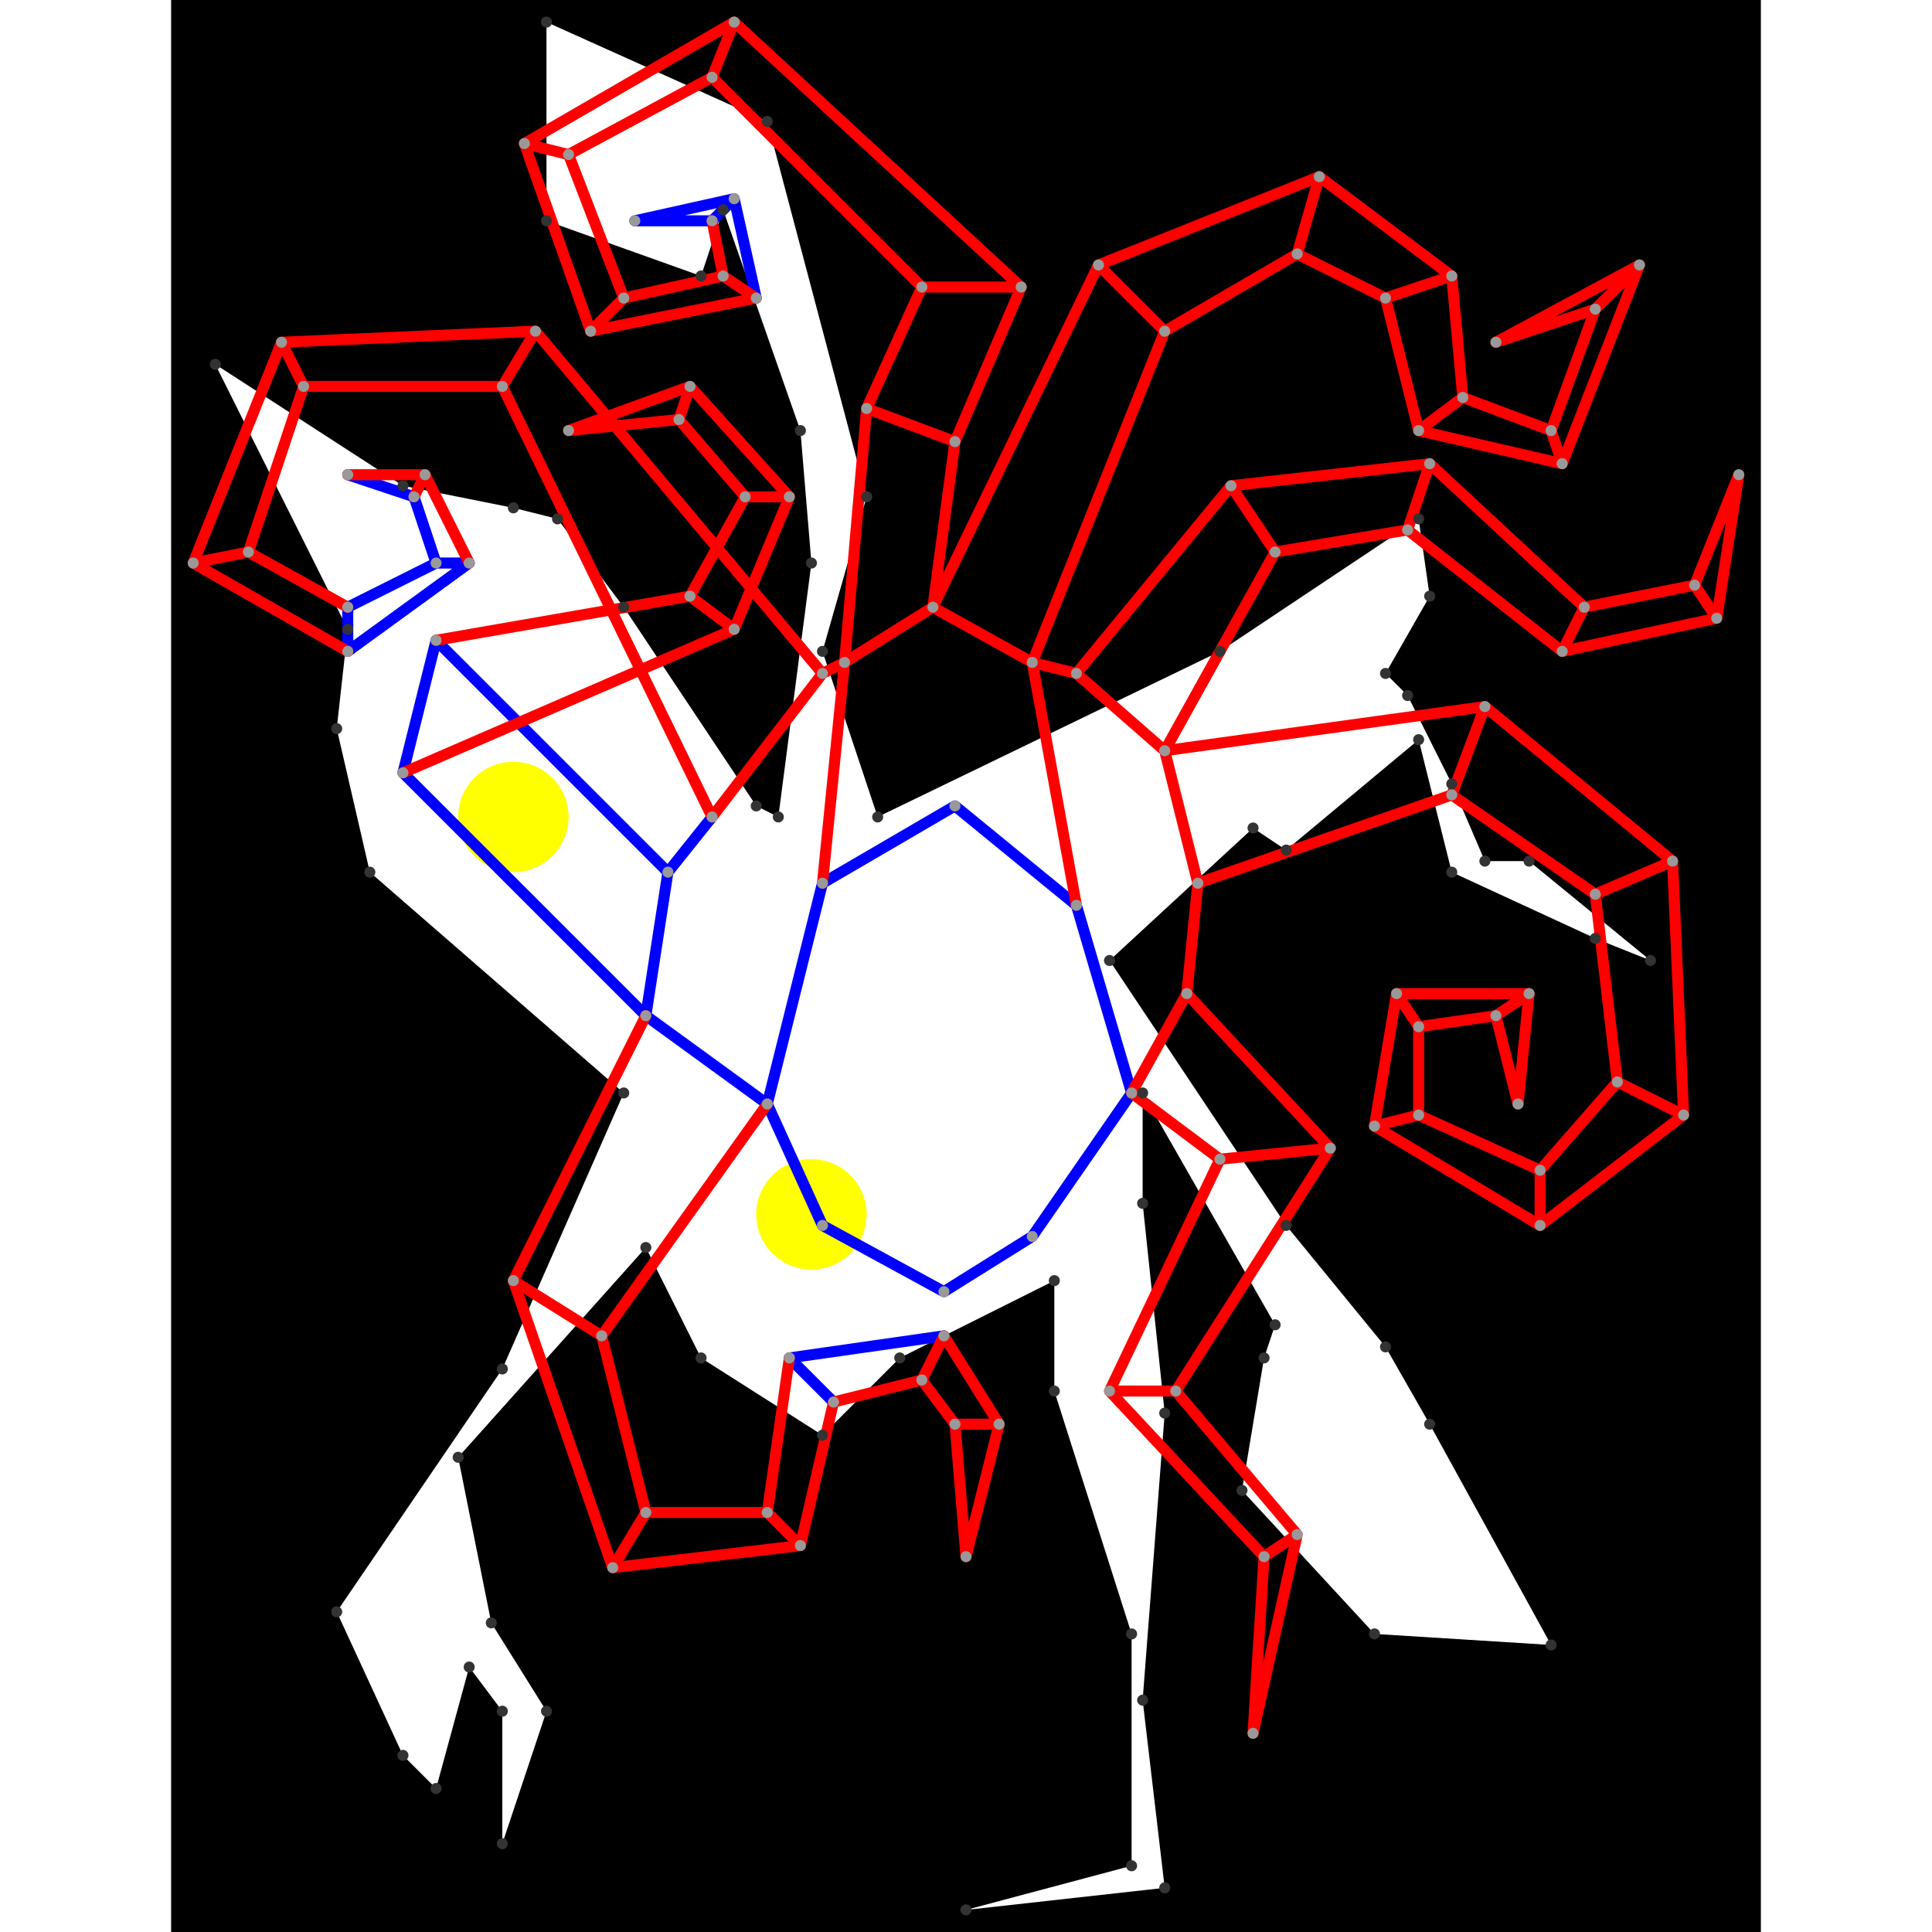 <svg height="500" viewBox="-2 -2 144 175" width="500" xmlns="http://www.w3.org/2000/svg">
<path class="hole" d="M2 31L14 55L13 64L16 77L39 97L28 122L13 144L19 157L22 160L25 149L28 153L28 165L32 153L27 145L24 130L41 111L46 121L57 128L64 121L78 114L78 124L85 146L85 167L70 171L88 169L86 152L88 126L86 107L86 97L98 118L97 121L95 133L107 146L123 147L112 127L108 120L99 109L83 85L96 73L99 75L111 65L114 77L127 83L132 85L121 76L117 76L114 69L110 61L108 59L112 52L111 45L93 57L62 72L57 57L61 43L52 9L32 0L32 18L46 23L48 17L55 37L56 49L53 72L51 71L39 53L33 45L29 44L19 42M-2 -2L142 -2L142 173L-2 173" style="fill:#00000066;fill-rule:evenodd;"/>
<circle cx="56" cy="108" r="5" style="fill:#ffff0066;" title="Globalist"/>
<circle cx="29" cy="72" r="5" style="fill:#ffff0066;" title="Globalist"/>
<path class="ok" d="M14 41L20 43M14 53L14 57M14 53L22 49M14 57L25 49M19 68L22 56M19 68L41 90M20 43L22 49M22 49L25 49M22 56L43 77M40 18L47 18M40 18L49 16M41 90L43 77M41 90L52 98M43 77L47 72M47 18L49 16M49 16L51 25M52 98L57 78M52 98L57 109M54 121L58 125M54 121L68 119M57 78L69 71M57 109L68 115M68 115L76 110M69 71L80 80M76 110L85 97M80 80L85 97" style="stroke:#0000ff;stroke-linecap:round"/>
<path class="out" d="M0 49L5 48M0 49L8 29M0 49L14 57M5 48L10 33M5 48L14 53M8 29L10 33M8 29L31 28M10 33L28 33M14 41L21 41M19 68L49 55M20 43L21 41M21 41L25 49M22 56L45 52M28 33L31 28M28 33L47 72M29 114L37 119M29 114L38 140M29 114L41 90M30 11L34 12M30 11L36 28M30 11L49 0M31 28L57 59M34 12L39 25M34 12L47 5M34 37L44 36M34 37L45 33M36 28L39 25M36 28L51 25M37 119L41 135M37 119L52 98M38 140L41 135M38 140L55 138M39 25L48 23M41 135L52 135M44 36L45 33M44 36L50 43M45 33L54 43M45 52L49 55M45 52L50 43M47 5L49 0M47 5L66 24M47 18L48 23M47 72L57 59M48 23L51 25M49 0L75 24M49 55L54 43M50 43L54 43M52 135L54 121M52 135L55 138M55 138L58 125M57 59L59 58M57 78L59 58M58 125L66 123M59 58L61 35M59 58L67 53M61 35L66 24M61 35L69 38M66 24L75 24M66 123L68 119M66 123L69 127M67 53L69 38M67 53L76 58M67 53L82 22M68 119L73 127M69 38L75 24M69 127L70 139M69 127L73 127M70 139L73 127M76 58L80 59M76 58L80 80M76 58L88 28M80 59L88 66M80 59L94 42M82 22L88 28M82 22L102 14M83 124L89 124M83 124L93 103M83 124L97 139M85 97L90 88M85 97L93 103M88 28L100 21M88 66L91 78M88 66L98 48M88 66L117 62M89 124L100 137M89 124L103 102M90 88L91 78M90 88L103 102M91 78L114 70M93 103L103 102M94 42L98 48M94 42L112 40M96 155L97 139M96 155L100 137M97 139L100 137M98 48L110 46M100 21L102 14M100 21L108 25M102 14L114 23M107 100L109 88M107 100L111 99M107 100L122 109M108 25L111 37M108 25L114 23M109 88L111 91M109 88L121 88M110 46L112 40M110 46L124 57M111 37L115 34M111 37L124 40M111 91L111 99M111 91L118 90M111 99L122 104M112 40L126 53M114 23L115 34M114 70L117 62M114 70L127 79M115 34L123 37M117 62L134 76M118 29L127 26M118 29L131 22M118 90L120 98M118 90L121 88M120 98L121 88M122 104L122 109M122 104L129 96M122 109L135 99M123 37L124 40M123 37L127 26M124 40L131 22M124 57L126 53M124 57L138 54M126 53L136 51M127 26L131 22M127 79L129 96M127 79L134 76M129 96L135 99M134 76L135 99M136 51L138 54M136 51L140 41M138 54L140 41" style="stroke:#ff0000;stroke-linecap:round"/>
<g fill="#333333">
<circle cx="2" cy="31" r="0.5" tabindex="0">
<title>
hole:0
</title>
</circle>
<circle cx="14" cy="55" r="0.5" tabindex="1">
<title>
hole:1
</title>
</circle>
<circle cx="13" cy="64" r="0.5" tabindex="2">
<title>
hole:2
</title>
</circle>
<circle cx="16" cy="77" r="0.5" tabindex="3">
<title>
hole:3
</title>
</circle>
<circle cx="39" cy="97" r="0.5" tabindex="4">
<title>
hole:4
</title>
</circle>
<circle cx="28" cy="122" r="0.5" tabindex="5">
<title>
hole:5
</title>
</circle>
<circle cx="13" cy="144" r="0.5" tabindex="6">
<title>
hole:6
</title>
</circle>
<circle cx="19" cy="157" r="0.5" tabindex="7">
<title>
hole:7
</title>
</circle>
<circle cx="22" cy="160" r="0.5" tabindex="8">
<title>
hole:8
</title>
</circle>
<circle cx="25" cy="149" r="0.5" tabindex="9">
<title>
hole:9
</title>
</circle>
<circle cx="28" cy="153" r="0.5" tabindex="10">
<title>
hole:10
</title>
</circle>
<circle cx="28" cy="165" r="0.5" tabindex="11">
<title>
hole:11
</title>
</circle>
<circle cx="32" cy="153" r="0.5" tabindex="12">
<title>
hole:12
</title>
</circle>
<circle cx="27" cy="145" r="0.5" tabindex="13">
<title>
hole:13
</title>
</circle>
<circle cx="24" cy="130" r="0.5" tabindex="14">
<title>
hole:14
</title>
</circle>
<circle cx="41" cy="111" r="0.5" tabindex="15">
<title>
hole:15
</title>
</circle>
<circle cx="46" cy="121" r="0.5" tabindex="16">
<title>
hole:16
</title>
</circle>
<circle cx="57" cy="128" r="0.5" tabindex="17">
<title>
hole:17
</title>
</circle>
<circle cx="64" cy="121" r="0.5" tabindex="18">
<title>
hole:18
</title>
</circle>
<circle cx="78" cy="114" r="0.5" tabindex="19">
<title>
hole:19
</title>
</circle>
<circle cx="78" cy="124" r="0.5" tabindex="20">
<title>
hole:20
</title>
</circle>
<circle cx="85" cy="146" r="0.5" tabindex="21">
<title>
hole:21
</title>
</circle>
<circle cx="85" cy="167" r="0.5" tabindex="22">
<title>
hole:22
</title>
</circle>
<circle cx="70" cy="171" r="0.5" tabindex="23">
<title>
hole:23
</title>
</circle>
<circle cx="88" cy="169" r="0.5" tabindex="24">
<title>
hole:24
</title>
</circle>
<circle cx="86" cy="152" r="0.5" tabindex="25">
<title>
hole:25
</title>
</circle>
<circle cx="88" cy="126" r="0.5" tabindex="26">
<title>
hole:26
</title>
</circle>
<circle cx="86" cy="107" r="0.5" tabindex="27">
<title>
hole:27
</title>
</circle>
<circle cx="86" cy="97" r="0.5" tabindex="28">
<title>
hole:28
</title>
</circle>
<circle cx="98" cy="118" r="0.5" tabindex="29">
<title>
hole:29
</title>
</circle>
<circle cx="97" cy="121" r="0.5" tabindex="30">
<title>
hole:30
</title>
</circle>
<circle cx="95" cy="133" r="0.5" tabindex="31">
<title>
hole:31
</title>
</circle>
<circle cx="107" cy="146" r="0.5" tabindex="32">
<title>
hole:32
</title>
</circle>
<circle cx="123" cy="147" r="0.5" tabindex="33">
<title>
hole:33
</title>
</circle>
<circle cx="112" cy="127" r="0.5" tabindex="34">
<title>
hole:34
</title>
</circle>
<circle cx="108" cy="120" r="0.5" tabindex="35">
<title>
hole:35
</title>
</circle>
<circle cx="99" cy="109" r="0.5" tabindex="36">
<title>
hole:36
</title>
</circle>
<circle cx="83" cy="85" r="0.5" tabindex="37">
<title>
hole:37
</title>
</circle>
<circle cx="96" cy="73" r="0.5" tabindex="38">
<title>
hole:38
</title>
</circle>
<circle cx="99" cy="75" r="0.5" tabindex="39">
<title>
hole:39
</title>
</circle>
<circle cx="111" cy="65" r="0.5" tabindex="40">
<title>
hole:40
</title>
</circle>
<circle cx="114" cy="77" r="0.5" tabindex="41">
<title>
hole:41
</title>
</circle>
<circle cx="127" cy="83" r="0.5" tabindex="42">
<title>
hole:42
</title>
</circle>
<circle cx="132" cy="85" r="0.5" tabindex="43">
<title>
hole:43
</title>
</circle>
<circle cx="121" cy="76" r="0.5" tabindex="44">
<title>
hole:44
</title>
</circle>
<circle cx="117" cy="76" r="0.5" tabindex="45">
<title>
hole:45
</title>
</circle>
<circle cx="114" cy="69" r="0.5" tabindex="46">
<title>
hole:46
</title>
</circle>
<circle cx="110" cy="61" r="0.5" tabindex="47">
<title>
hole:47
</title>
</circle>
<circle cx="108" cy="59" r="0.5" tabindex="48">
<title>
hole:48
</title>
</circle>
<circle cx="112" cy="52" r="0.5" tabindex="49">
<title>
hole:49
</title>
</circle>
<circle cx="111" cy="45" r="0.5" tabindex="50">
<title>
hole:50
</title>
</circle>
<circle cx="93" cy="57" r="0.5" tabindex="51">
<title>
hole:51
</title>
</circle>
<circle cx="62" cy="72" r="0.5" tabindex="52">
<title>
hole:52
</title>
</circle>
<circle cx="57" cy="57" r="0.5" tabindex="53">
<title>
hole:53
</title>
</circle>
<circle cx="61" cy="43" r="0.5" tabindex="54">
<title>
hole:54
</title>
</circle>
<circle cx="52" cy="9" r="0.5" tabindex="55">
<title>
hole:55
</title>
</circle>
<circle cx="32" cy="0" r="0.5" tabindex="56">
<title>
hole:56
</title>
</circle>
<circle cx="32" cy="18" r="0.5" tabindex="57">
<title>
hole:57
</title>
</circle>
<circle cx="46" cy="23" r="0.5" tabindex="58">
<title>
hole:58
</title>
</circle>
<circle cx="48" cy="17" r="0.5" tabindex="59">
<title>
hole:59
</title>
</circle>
<circle cx="55" cy="37" r="0.5" tabindex="60">
<title>
hole:60
</title>
</circle>
<circle cx="56" cy="49" r="0.5" tabindex="61">
<title>
hole:61
</title>
</circle>
<circle cx="53" cy="72" r="0.5" tabindex="62">
<title>
hole:62
</title>
</circle>
<circle cx="51" cy="71" r="0.5" tabindex="63">
<title>
hole:63
</title>
</circle>
<circle cx="39" cy="53" r="0.5" tabindex="64">
<title>
hole:64
</title>
</circle>
<circle cx="33" cy="45" r="0.5" tabindex="65">
<title>
hole:65
</title>
</circle>
<circle cx="29" cy="44" r="0.5" tabindex="66">
<title>
hole:66
</title>
</circle>
<circle cx="19" cy="42" r="0.5" tabindex="67">
<title>
hole:67
</title>
</circle>
</g>
<g fill="#999999">
<circle cx="0" cy="49" r="0.5" tabindex="68">
<title>
v:0
</title>
</circle>
<circle cx="5" cy="48" r="0.5" tabindex="69">
<title>
v:1
</title>
</circle>
<circle cx="8" cy="29" r="0.5" tabindex="70">
<title>
v:2
</title>
</circle>
<circle cx="10" cy="33" r="0.5" tabindex="71">
<title>
v:3
</title>
</circle>
<circle cx="14" cy="41" r="0.5" tabindex="72">
<title>
v:4
</title>
</circle>
<circle cx="14" cy="53" r="0.5" tabindex="73">
<title>
v:5
</title>
</circle>
<circle cx="14" cy="57" r="0.5" tabindex="74">
<title>
v:6
</title>
</circle>
<circle cx="19" cy="68" r="0.5" tabindex="75">
<title>
v:7
</title>
</circle>
<circle cx="20" cy="43" r="0.5" tabindex="76">
<title>
v:8
</title>
</circle>
<circle cx="21" cy="41" r="0.5" tabindex="77">
<title>
v:9
</title>
</circle>
<circle cx="22" cy="49" r="0.5" tabindex="78">
<title>
v:10
</title>
</circle>
<circle cx="22" cy="56" r="0.5" tabindex="79">
<title>
v:11
</title>
</circle>
<circle cx="25" cy="49" r="0.5" tabindex="80">
<title>
v:12
</title>
</circle>
<circle cx="28" cy="33" r="0.5" tabindex="81">
<title>
v:13
</title>
</circle>
<circle cx="29" cy="114" r="0.5" tabindex="82">
<title>
v:14
</title>
</circle>
<circle cx="30" cy="11" r="0.5" tabindex="83">
<title>
v:15
</title>
</circle>
<circle cx="31" cy="28" r="0.5" tabindex="84">
<title>
v:16
</title>
</circle>
<circle cx="34" cy="12" r="0.5" tabindex="85">
<title>
v:17
</title>
</circle>
<circle cx="34" cy="37" r="0.5" tabindex="86">
<title>
v:18
</title>
</circle>
<circle cx="36" cy="28" r="0.5" tabindex="87">
<title>
v:19
</title>
</circle>
<circle cx="37" cy="119" r="0.5" tabindex="88">
<title>
v:20
</title>
</circle>
<circle cx="38" cy="140" r="0.5" tabindex="89">
<title>
v:21
</title>
</circle>
<circle cx="39" cy="25" r="0.5" tabindex="90">
<title>
v:22
</title>
</circle>
<circle cx="40" cy="18" r="0.5" tabindex="91">
<title>
v:23
</title>
</circle>
<circle cx="41" cy="90" r="0.5" tabindex="92">
<title>
v:24
</title>
</circle>
<circle cx="41" cy="135" r="0.5" tabindex="93">
<title>
v:25
</title>
</circle>
<circle cx="43" cy="77" r="0.5" tabindex="94">
<title>
v:26
</title>
</circle>
<circle cx="44" cy="36" r="0.5" tabindex="95">
<title>
v:27
</title>
</circle>
<circle cx="45" cy="33" r="0.5" tabindex="96">
<title>
v:28
</title>
</circle>
<circle cx="45" cy="52" r="0.5" tabindex="97">
<title>
v:29
</title>
</circle>
<circle cx="47" cy="5" r="0.5" tabindex="98">
<title>
v:30
</title>
</circle>
<circle cx="47" cy="18" r="0.5" tabindex="99">
<title>
v:31
</title>
</circle>
<circle cx="47" cy="72" r="0.5" tabindex="100">
<title>
v:32
</title>
</circle>
<circle cx="48" cy="23" r="0.5" tabindex="101">
<title>
v:33
</title>
</circle>
<circle cx="49" cy="0" r="0.5" tabindex="102">
<title>
v:34
</title>
</circle>
<circle cx="49" cy="16" r="0.5" tabindex="103">
<title>
v:35
</title>
</circle>
<circle cx="49" cy="55" r="0.5" tabindex="104">
<title>
v:36
</title>
</circle>
<circle cx="50" cy="43" r="0.5" tabindex="105">
<title>
v:37
</title>
</circle>
<circle cx="51" cy="25" r="0.5" tabindex="106">
<title>
v:38
</title>
</circle>
<circle cx="52" cy="98" r="0.5" tabindex="107">
<title>
v:39
</title>
</circle>
<circle cx="52" cy="135" r="0.5" tabindex="108">
<title>
v:40
</title>
</circle>
<circle cx="54" cy="43" r="0.5" tabindex="109">
<title>
v:41
</title>
</circle>
<circle cx="54" cy="121" r="0.5" tabindex="110">
<title>
v:42
</title>
</circle>
<circle cx="55" cy="138" r="0.5" tabindex="111">
<title>
v:43
</title>
</circle>
<circle cx="57" cy="59" r="0.5" tabindex="112">
<title>
v:44
</title>
</circle>
<circle cx="57" cy="78" r="0.5" tabindex="113">
<title>
v:45
</title>
</circle>
<circle cx="57" cy="109" r="0.5" tabindex="114">
<title>
v:46
</title>
</circle>
<circle cx="58" cy="125" r="0.5" tabindex="115">
<title>
v:47
</title>
</circle>
<circle cx="59" cy="58" r="0.5" tabindex="116">
<title>
v:48
</title>
</circle>
<circle cx="61" cy="35" r="0.5" tabindex="117">
<title>
v:49
</title>
</circle>
<circle cx="66" cy="24" r="0.5" tabindex="118">
<title>
v:50
</title>
</circle>
<circle cx="66" cy="123" r="0.5" tabindex="119">
<title>
v:51
</title>
</circle>
<circle cx="67" cy="53" r="0.5" tabindex="120">
<title>
v:52
</title>
</circle>
<circle cx="68" cy="115" r="0.5" tabindex="121">
<title>
v:53
</title>
</circle>
<circle cx="68" cy="119" r="0.5" tabindex="122">
<title>
v:54
</title>
</circle>
<circle cx="69" cy="38" r="0.5" tabindex="123">
<title>
v:55
</title>
</circle>
<circle cx="69" cy="71" r="0.5" tabindex="124">
<title>
v:56
</title>
</circle>
<circle cx="69" cy="127" r="0.5" tabindex="125">
<title>
v:57
</title>
</circle>
<circle cx="70" cy="139" r="0.5" tabindex="126">
<title>
v:58
</title>
</circle>
<circle cx="73" cy="127" r="0.5" tabindex="127">
<title>
v:59
</title>
</circle>
<circle cx="75" cy="24" r="0.5" tabindex="128">
<title>
v:60
</title>
</circle>
<circle cx="76" cy="58" r="0.5" tabindex="129">
<title>
v:61
</title>
</circle>
<circle cx="76" cy="110" r="0.5" tabindex="130">
<title>
v:62
</title>
</circle>
<circle cx="80" cy="59" r="0.5" tabindex="131">
<title>
v:63
</title>
</circle>
<circle cx="80" cy="80" r="0.5" tabindex="132">
<title>
v:64
</title>
</circle>
<circle cx="82" cy="22" r="0.5" tabindex="133">
<title>
v:65
</title>
</circle>
<circle cx="83" cy="124" r="0.5" tabindex="134">
<title>
v:66
</title>
</circle>
<circle cx="85" cy="97" r="0.5" tabindex="135">
<title>
v:67
</title>
</circle>
<circle cx="88" cy="28" r="0.5" tabindex="136">
<title>
v:68
</title>
</circle>
<circle cx="88" cy="66" r="0.5" tabindex="137">
<title>
v:69
</title>
</circle>
<circle cx="89" cy="124" r="0.5" tabindex="138">
<title>
v:70
</title>
</circle>
<circle cx="90" cy="88" r="0.5" tabindex="139">
<title>
v:71
</title>
</circle>
<circle cx="91" cy="78" r="0.5" tabindex="140">
<title>
v:72
</title>
</circle>
<circle cx="93" cy="103" r="0.5" tabindex="141">
<title>
v:73
</title>
</circle>
<circle cx="94" cy="42" r="0.5" tabindex="142">
<title>
v:74
</title>
</circle>
<circle cx="96" cy="155" r="0.5" tabindex="143">
<title>
v:75
</title>
</circle>
<circle cx="97" cy="139" r="0.5" tabindex="144">
<title>
v:76
</title>
</circle>
<circle cx="98" cy="48" r="0.5" tabindex="145">
<title>
v:77
</title>
</circle>
<circle cx="100" cy="21" r="0.5" tabindex="146">
<title>
v:78
</title>
</circle>
<circle cx="100" cy="137" r="0.5" tabindex="147">
<title>
v:79
</title>
</circle>
<circle cx="102" cy="14" r="0.5" tabindex="148">
<title>
v:80
</title>
</circle>
<circle cx="103" cy="102" r="0.5" tabindex="149">
<title>
v:81
</title>
</circle>
<circle cx="107" cy="100" r="0.5" tabindex="150">
<title>
v:82
</title>
</circle>
<circle cx="108" cy="25" r="0.5" tabindex="151">
<title>
v:83
</title>
</circle>
<circle cx="109" cy="88" r="0.5" tabindex="152">
<title>
v:84
</title>
</circle>
<circle cx="110" cy="46" r="0.5" tabindex="153">
<title>
v:85
</title>
</circle>
<circle cx="111" cy="37" r="0.5" tabindex="154">
<title>
v:86
</title>
</circle>
<circle cx="111" cy="91" r="0.5" tabindex="155">
<title>
v:87
</title>
</circle>
<circle cx="111" cy="99" r="0.5" tabindex="156">
<title>
v:88
</title>
</circle>
<circle cx="112" cy="40" r="0.5" tabindex="157">
<title>
v:89
</title>
</circle>
<circle cx="114" cy="23" r="0.5" tabindex="158">
<title>
v:90
</title>
</circle>
<circle cx="114" cy="70" r="0.5" tabindex="159">
<title>
v:91
</title>
</circle>
<circle cx="115" cy="34" r="0.5" tabindex="160">
<title>
v:92
</title>
</circle>
<circle cx="117" cy="62" r="0.5" tabindex="161">
<title>
v:93
</title>
</circle>
<circle cx="118" cy="29" r="0.5" tabindex="162">
<title>
v:94
</title>
</circle>
<circle cx="118" cy="90" r="0.5" tabindex="163">
<title>
v:95
</title>
</circle>
<circle cx="120" cy="98" r="0.5" tabindex="164">
<title>
v:96
</title>
</circle>
<circle cx="121" cy="88" r="0.5" tabindex="165">
<title>
v:97
</title>
</circle>
<circle cx="122" cy="104" r="0.5" tabindex="166">
<title>
v:98
</title>
</circle>
<circle cx="122" cy="109" r="0.5" tabindex="167">
<title>
v:99
</title>
</circle>
<circle cx="123" cy="37" r="0.5" tabindex="168">
<title>
v:100
</title>
</circle>
<circle cx="124" cy="40" r="0.5" tabindex="169">
<title>
v:101
</title>
</circle>
<circle cx="124" cy="57" r="0.5" tabindex="170">
<title>
v:102
</title>
</circle>
<circle cx="126" cy="53" r="0.5" tabindex="171">
<title>
v:103
</title>
</circle>
<circle cx="127" cy="26" r="0.5" tabindex="172">
<title>
v:104
</title>
</circle>
<circle cx="127" cy="79" r="0.5" tabindex="173">
<title>
v:105
</title>
</circle>
<circle cx="129" cy="96" r="0.5" tabindex="174">
<title>
v:106
</title>
</circle>
<circle cx="131" cy="22" r="0.5" tabindex="175">
<title>
v:107
</title>
</circle>
<circle cx="134" cy="76" r="0.5" tabindex="176">
<title>
v:108
</title>
</circle>
<circle cx="135" cy="99" r="0.5" tabindex="177">
<title>
v:109
</title>
</circle>
<circle cx="136" cy="51" r="0.5" tabindex="178">
<title>
v:110
</title>
</circle>
<circle cx="138" cy="54" r="0.5" tabindex="179">
<title>
v:111
</title>
</circle>
<circle cx="140" cy="41" r="0.5" tabindex="180">
<title>
v:112
</title>
</circle>
</g>
</svg>